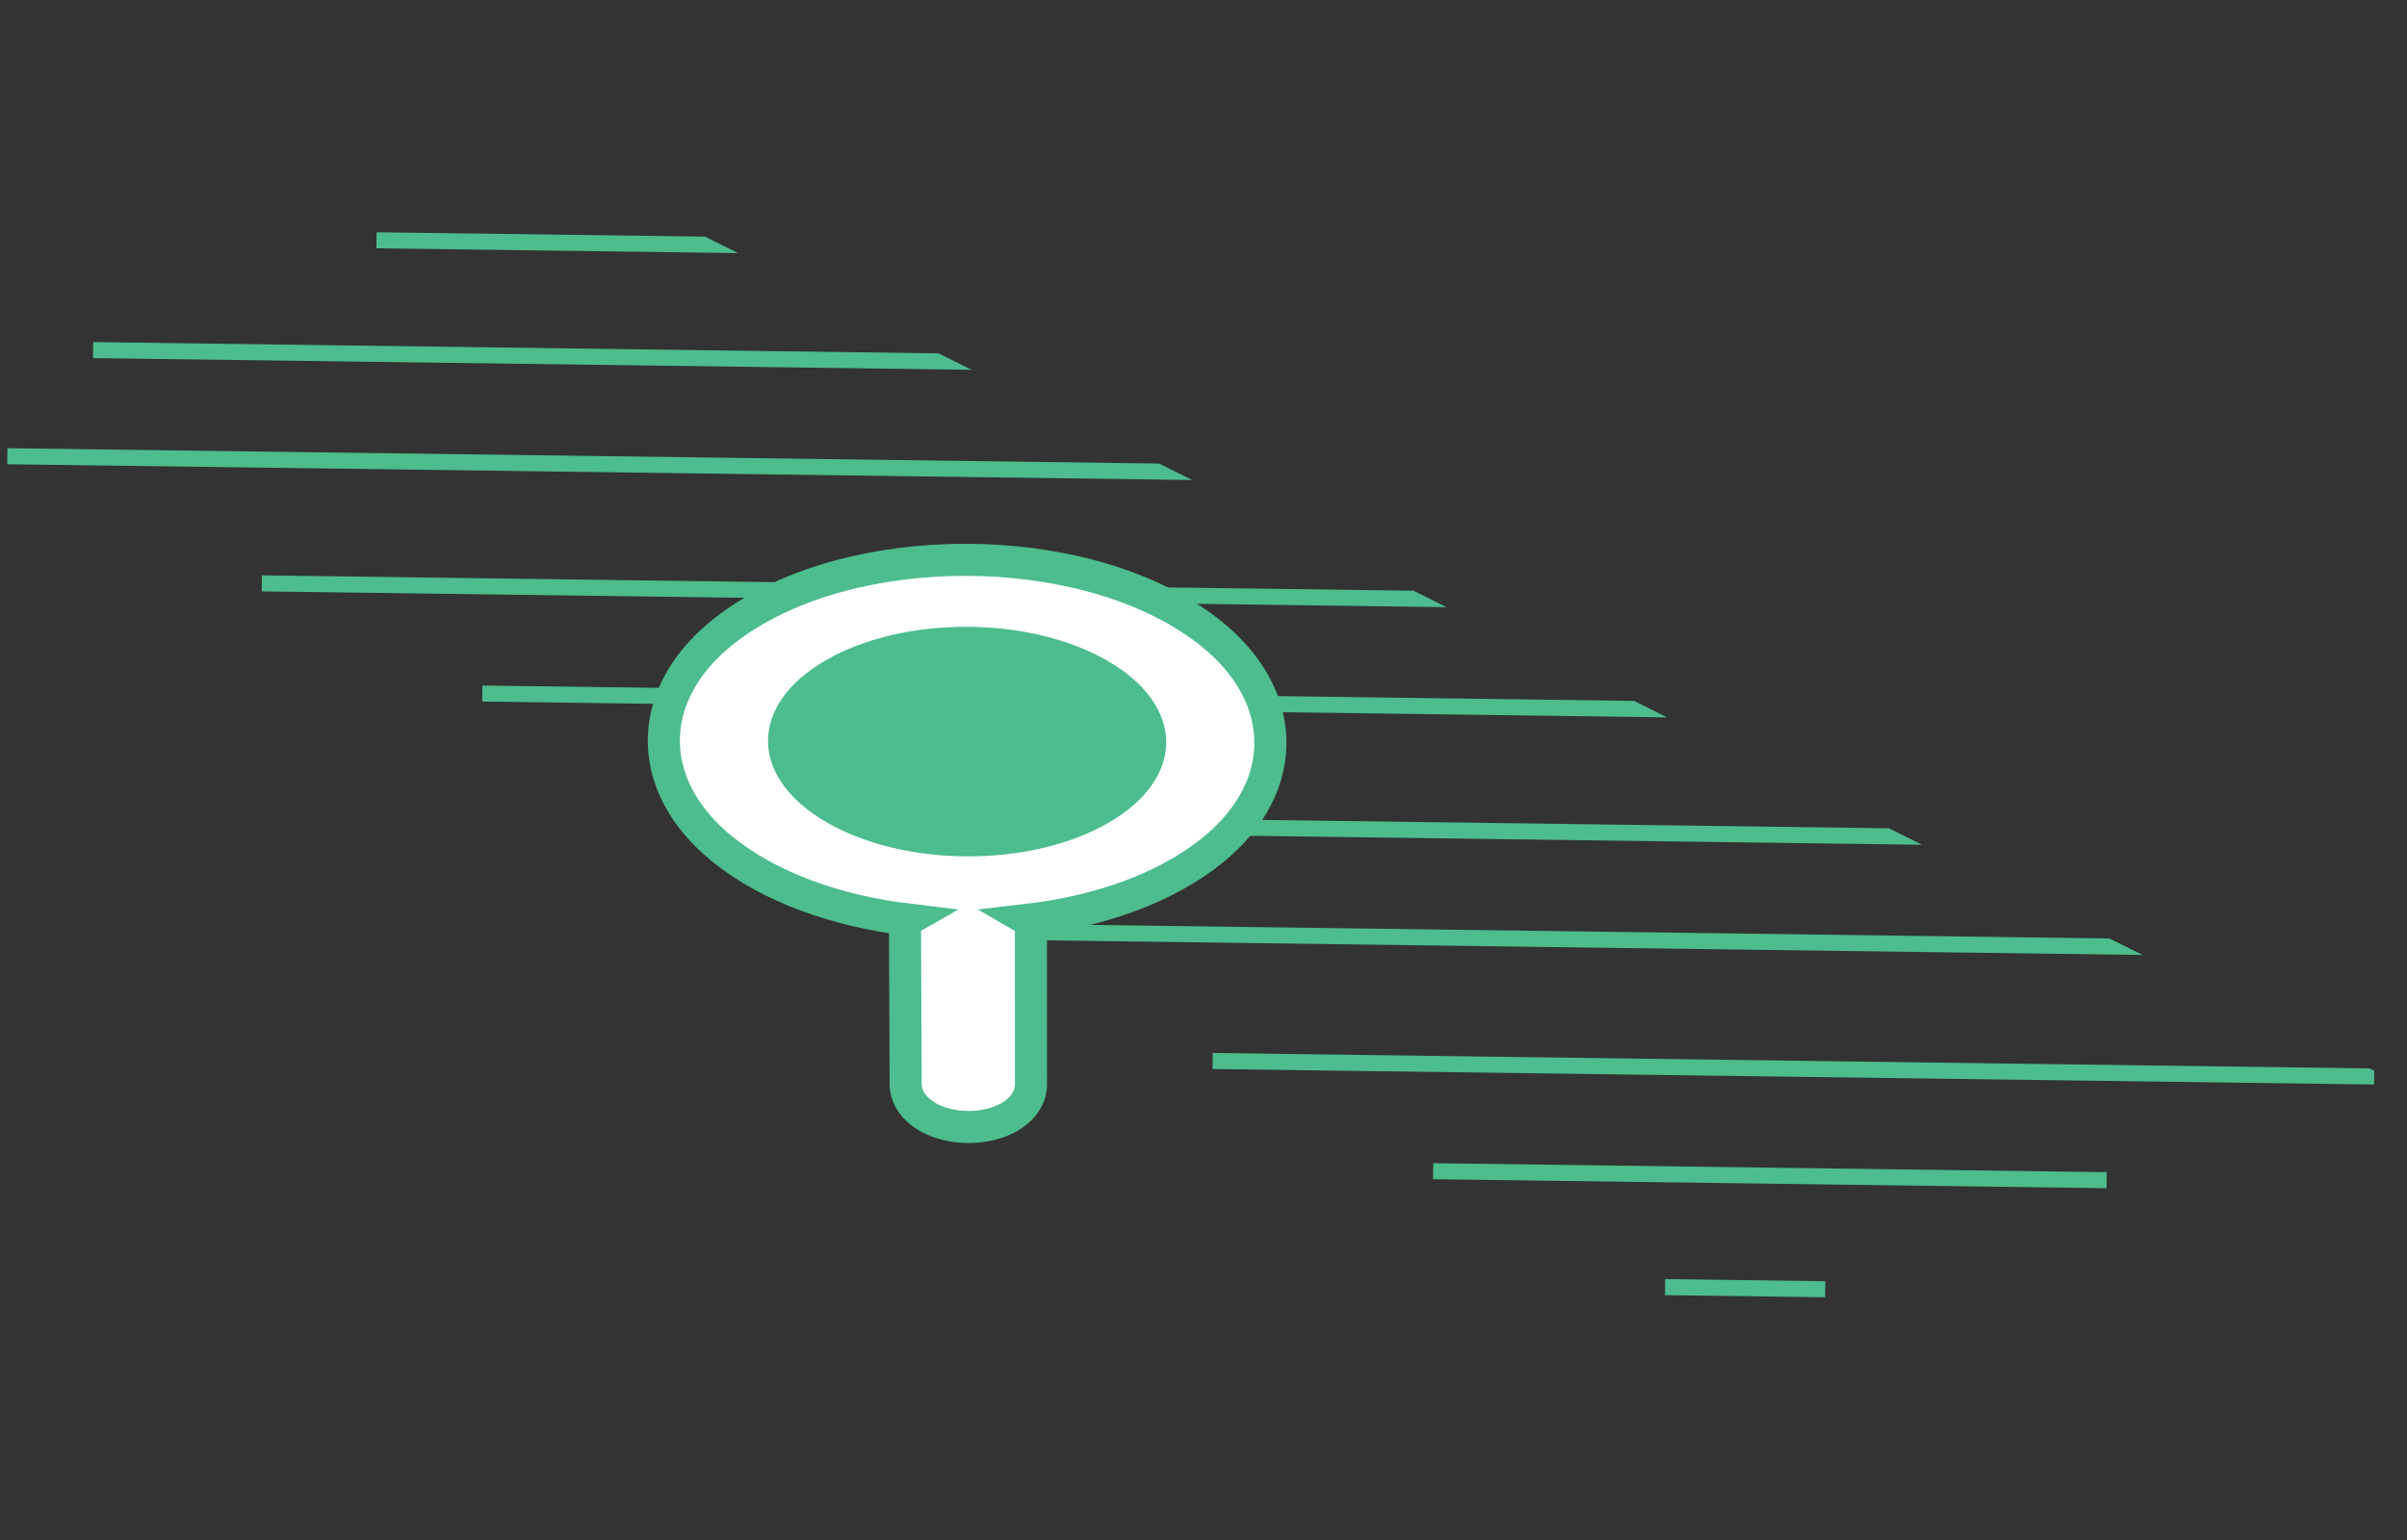 <svg width="75" height="48" viewBox="0 0 75 48" fill="none" xmlns="http://www.w3.org/2000/svg">
<rect x="0" y="0" width="75" height="48" fill="#333333" stroke="none"/>
<path fill-rule="evenodd" clip-rule="evenodd" d="M36.118 14.448L0.232 13.97L0.225 14.47L37.146 14.962L36.118 14.448ZM30.275 11.527L2.897 11.162L2.904 10.662L29.247 11.014L30.275 11.527ZM22.997 7.889L11.727 7.739L11.734 7.239L21.97 7.375L22.997 7.889ZM44.047 18.412L8.16 17.933L8.154 18.433L45.074 18.925L44.047 18.412ZM50.918 21.846L15.031 21.367L15.025 21.867L51.945 22.36L50.918 21.846ZM58.861 25.817L22.816 25.336L22.809 25.836L59.888 26.331L58.861 25.817ZM65.732 29.252L29.687 28.771L29.68 29.271L66.759 29.765L65.732 29.252ZM73.832 33.301L37.788 32.82L37.781 33.32L73.974 33.803L73.98 33.375L73.832 33.301ZM44.652 36.755L65.637 37.035L65.644 36.535L44.659 36.255L44.652 36.755ZM51.879 40.368L56.868 40.434L56.875 39.934L51.886 39.868L51.879 40.368Z" fill="#4DBC8E"/>
<ellipse cx="30.587" cy="23.056" rx="6.335" ry="4.073" fill="#4DBC8E"/>
<path d="M32.122 29.017L32.122 28.728L32.022 28.67C34.211 28.416 36.299 27.702 37.789 26.496L37.789 26.496C39.003 25.51 39.637 24.276 39.581 22.995C39.525 21.719 38.789 20.512 37.5 19.563C35.575 18.143 32.819 17.455 30.112 17.449C27.405 17.443 24.654 18.119 22.74 19.533C21.457 20.478 20.73 21.685 20.686 22.962C20.642 24.241 21.286 25.476 22.506 26.465L22.506 26.465C24.008 27.678 26.105 28.401 28.3 28.664L28.198 28.722L28.199 29.013L28.22 33.789C28.223 34.274 28.562 34.617 28.899 34.812C29.251 35.015 29.703 35.126 30.175 35.127C30.646 35.128 31.099 35.019 31.45 34.817C31.787 34.623 32.125 34.278 32.124 33.792C32.124 33.791 32.124 33.791 32.124 33.791L32.122 29.017ZM26.011 25.2C24.884 24.549 24.433 23.771 24.43 23.099C24.427 22.427 24.869 21.654 25.988 21.009C27.104 20.367 28.596 20.033 30.117 20.036C31.638 20.039 33.134 20.379 34.257 21.028C35.384 21.678 35.835 22.457 35.838 23.129C35.841 23.8 35.399 24.574 34.28 25.218C33.164 25.861 31.672 26.195 30.151 26.192C28.63 26.189 27.134 25.849 26.011 25.2Z" fill="white" stroke="#4DBC8E"/>
</svg>
